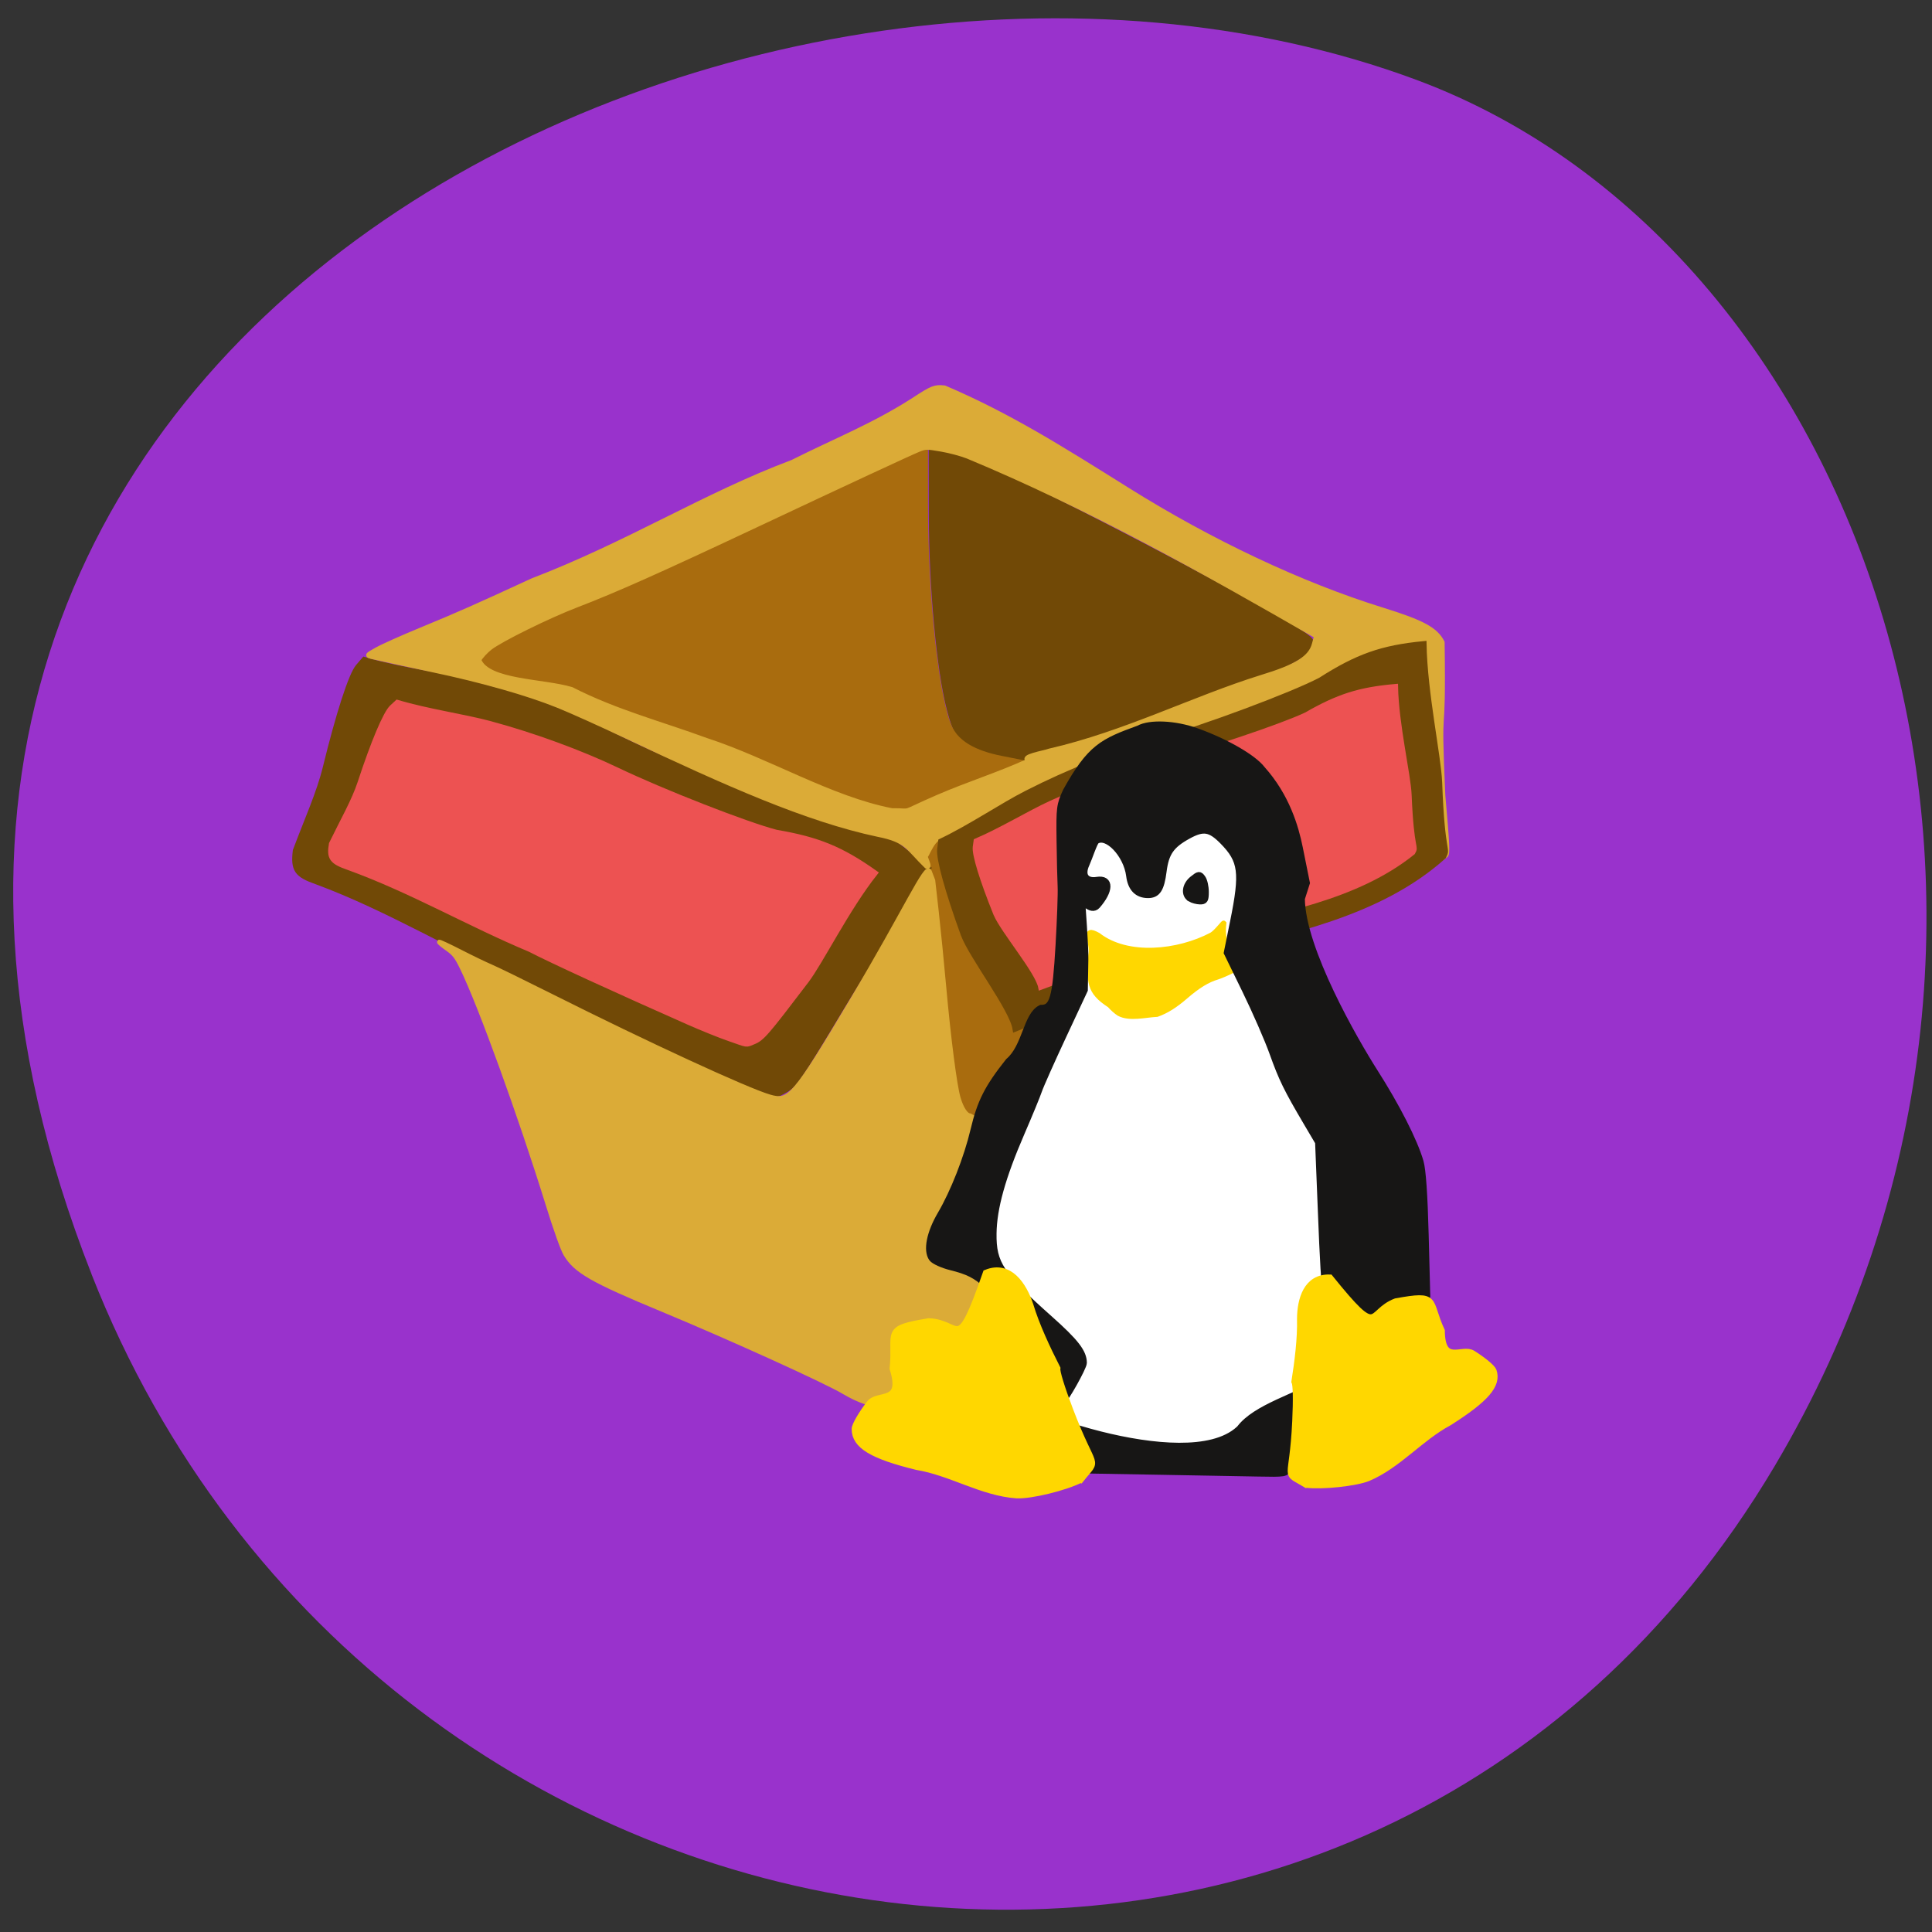 <svg xmlns="http://www.w3.org/2000/svg" viewBox="0 0 256 256"><rect x="0" y="0" width="256" height="256" fill="#333333" stroke="none"/><g fill="#9932cc" color="#000"><path d="m 244.84 882.37 c 49.681 128.5 -89.55 194.42 -176.23 161.67 -60.5 -22.859 -90.65 -113.97 -47.683 -187.62 54.22 -92.93 185.6 -73.16 223.92 25.949 z" transform="matrix(-0.996 0 0 -0.979 256 1032.69)"/></g><g transform="matrix(0.913 0 0 0.904 12.05 10.722)"><path d="m 129.2 97.44 c -2.431 -1.099 -2.957 -1.835 -3.912 -5.473 -1.46 -5.566 -2.582 -17.815 -2.598 -28.373 l -0.013 -8.54 l 2.699 0.483 c 3.95 0.706 51.05 25.568 51.05 26.947 0 2.359 -36.41 16.41 -42.18 16.277 -1.232 -0.028 -3.504 -0.623 -5.05 -1.321 z" fill="#714906" stroke="#714906" stroke-width="2.179"/><g fill="#a96c0e" stroke="#a96c0e"><path d="m 114.55 108.18 c -3.521 -0.747 -4.795 -1.214 -6.927 -2.54 -1.128 -0.702 -3.244 -1.684 -4.702 -2.184 -1.458 -0.499 -4.688 -1.757 -7.178 -2.794 -2.49 -1.037 -6.095 -2.411 -8.01 -3.053 -1.916 -0.642 -4.423 -1.69 -5.573 -2.331 -1.149 -0.64 -3.187 -1.526 -4.528 -1.969 -1.341 -0.443 -3.216 -1.206 -4.167 -1.695 -0.951 -0.489 -2.949 -1.188 -4.44 -1.554 -1.491 -0.366 -3.618 -1.135 -4.726 -1.709 -1.108 -0.574 -3.303 -1.328 -4.877 -1.676 -1.574 -0.347 -2.862 -0.813 -2.862 -1.034 0 -0.819 2.72 -3.094 4.552 -3.807 1.04 -0.405 2.753 -1.271 3.807 -1.924 1.054 -0.654 3.483 -1.706 5.398 -2.338 3.976 -1.313 13.472 -5.63 33.451 -15.207 7.654 -3.669 14.661 -6.975 15.571 -7.345 l 1.654 -0.674 l 0.001 7.597 c 0.003 14.183 1.646 29.19 3.624 33.09 1.094 2.159 3.552 3.603 7.459 4.381 l 2.203 0.439 l -6.847 2.601 c -3.766 1.431 -7.145 2.878 -7.51 3.217 -0.365 0.339 -0.854 1.157 -1.086 1.817 -0.481 1.364 -0.83 1.42 -4.288 0.687 z" stroke-width="0.981"/><path d="m 126.03 147.29 c -0.64 -3.597 -1.417 -10.373 -1.727 -15.05 -0.291 -4.393 -2.878 -12.969 -3.246 -14.978 -0.27 -1.477 -0.773 -6.878 0.043 -7.099 1.101 -0.299 3.722 3.579 4.613 8.72 0.876 5.057 4.849 9.79 5.834 11.165 1.194 1.886 1.867 5.217 3.105 6.795 2.273 2.879 2.967 4.173 2.464 6.636 -1.637 3.275 -3.958 4.563 -5.911 8.05 -0.482 0.88 -0.913 2.664 -0.957 2.664 -2.17 -1.918 -3.781 -4.518 -4.217 -6.897 z" stroke-width="1.01"/></g><path d="m 96.55 147.42 c -1.547 -0.556 -4.552 -1.818 -6.679 -2.804 -11.907 -5.52 -23.24 -11 -26.674 -12.897 -10.294 -4.494 -19.858 -10.493 -30.447 -14.448 -2.805 -0.992 -3.273 -1.689 -2.965 -4.418 1.712 -4.604 3.439 -8.442 4.332 -12.1 1.926 -7.956 3.755 -13.664 4.754 -14.84 l 0.828 -0.975 c 5.185 1.545 10.986 2.196 15.431 3.381 0.547 0.211 2.771 0.844 4.94 1.406 4.246 1.101 10.264 3.532 16.231 6.558 7.597 3.852 21.743 9.596 26.752 10.862 1.643 0.415 3.621 1.01 4.394 1.317 6.774 -0.307 13.246 7.16 13.797 7.228 -4.747 7.636 -9.832 15.784 -12.299 19.944 -6.356 10.684 -6.938 11.539 -8.353 12.28 -1.233 0.646 -0.698 0.711 -4.04 -0.492 z" fill="#714906" stroke="#714906" stroke-width="0.983"/><path d="m 154.77 203.8 l -10.556 -0.187 l -0.293 -1.071 c -0.39 -1.426 -0.488 -4.76 -0.15 -5.091 0.148 -0.145 3.663 -0.268 7.81 -0.273 8.842 -0.012 9.321 -0.126 16.346 -3.905 4.835 -2.601 5.833 -2.824 6.203 -1.385 0.264 1.028 -0.102 10.15 -0.459 11.457 -0.213 0.778 -0.345 0.801 -4.282 0.722 -2.234 -0.044 -8.813 -0.165 -14.618 -0.268 z" fill="#171615" stroke="#171615"/><path d="m 136.26 140.17 c -1.975 -8.14 -5.435 -8.276 -10.434 -21.16 -1.344 -3.664 -0.279 -2.029 -2.204 -6.718 -1.248 -3.04 -2.757 1.203 -2.98 1.322 -0.283 0.151 0.799 1.732 0.071 1.484 -2.654 -2.533 -2.686 -3.589 -6.792 -4.38 c -9.903 -2.071 -21.02 -6.926 -35.21 -13.535 -3.474 -1.618 -7.729 -3.502 -9.456 -4.186 -4.325 -1.713 -10.615 -3.472 -17.582 -4.919 -3.23 -0.671 -6.621 -1.395 -7.535 -1.61 c -1.815 -0.384 -1.818 -0.304 -0.222 -1.193 0.792 -0.441 3.585 -1.671 6.205 -2.732 5.109 -2.069 7.694 -3.194 15.514 -6.752 13.5 -5.097 24.09 -11.764 36.35 -16.296 6.03 -2.98 11.36 -5.03 16.954 -8.573 2.571 -1.656 2.927 -1.793 4.289 -1.652 8.997 3.791 16.12 8.212 25.544 14.02 11.641 7.188 24.322 13.07 35.62 16.519 5.621 1.716 7.466 2.702 8.384 4.478 0.237 15.549 -0.589 6.114 0.099 21.05 0.611 6.824 0.667 7.978 0.399 8.239 -0.432 0.421 -4.947 3.107 -7.626 4.537 -2.839 3.02 -7.572 1.232 -10.01 3.698 -18.713 5.685 -27.07 11.11 -35.973 15.719 -1.505 1.016 -2.598 1.428 -3.08 2.88 -0.5 1.669 -0.424 1.255 -0.318 -0.235 z m -13.919 -34.639 c 4.374 -1.857 8.349 -3.039 12.66 -4.977 -1.331 -0.53 2.118 -1.07 2.884 -1.351 10.552 -2.386 20.11 -7.214 29.57 -10.114 4.978 -1.488 6.89 -2.669 7.404 -4.574 l 0.291 -1.082 c -15.704 -8.91 -31.916 -17.861 -48.678 -24.706 c -0.853 -0.337 -2.517 -0.777 -3.698 -0.976 -2.063 -0.349 -2.188 -0.346 -3.214 0.063 -1.133 0.452 -10.207 4.604 -22.48 10.288 -13.763 6.373 -19.839 9.04 -25.24 11.08 -3.925 1.481 -10.571 4.705 -12.08 5.859 -0.609 0.467 -1.307 1.216 -1.55 1.666 1.194 3.042 8.983 2.858 12.931 4.03 6.085 3.078 12.558 4.737 18.806 7 8.722 2.8 17.39 8.04 25.926 9.664 3.208 -0.035 0.712 0.586 6.465 -1.871 z" transform="matrix(1.039 0 0 1.066 -4.153 -7.556)" fill="#dbab37" stroke="#dbab37" stroke-width="0.616"/><path d="m 161.46 127.81 c -9.355 3.261 -17.977 7.321 -27.29 11.11 -0.468 -2.942 -6.283 -10.547 -7.505 -13.792 -2.279 -6.336 -3.599 -11.15 -3.429 -12.517 l 0.14 -1.133 c 4.383 -2.11 8.793 -5.173 12.487 -7.07 6.02 -3.098 12.909 -5.866 18.655 -7.539 7.149 -2.058 19.808 -6.821 23.938 -9.01 5.341 -3.445 8.884 -4.731 14.961 -5.323 0.126 7.231 2.124 16.496 2.268 20.326 0.389 10.774 1.274 9.463 0.61 10.796 -9.478 8.549 -22.544 10.99 -34.83 14.15 z" fill="#714906" stroke="#714906" stroke-width="0.844"/><path d="m 161.57 124.18 c -8.135 2.553 -15.632 5.731 -23.735 8.697 -0.407 -2.303 -5.464 -8.256 -6.526 -10.797 -1.982 -4.96 -3.129 -8.729 -2.982 -9.798 l 0.122 -0.887 c 3.811 -1.652 7.647 -4.049 10.858 -5.537 5.234 -2.425 11.225 -4.592 16.222 -5.902 6.217 -1.611 17.225 -5.339 20.816 -7.05 4.645 -2.697 7.725 -3.704 13.01 -4.167 0.109 5.661 1.847 12.914 1.972 15.912 0.339 8.435 1.108 7.408 0.531 8.451 -8.242 6.693 -19.604 8.604 -30.29 11.08 z" fill="#ed5252" stroke="#ed5252" stroke-width="0.696"/><path d="m 131.19 190.47 c -4.116 -9.612 -2.113 -26.966 6.629 -43.894 11.03 -21.357 -0.262 -38.15 17.976 -39.06 11.141 -0.559 10.776 7.727 13.41 22.525 1.231 6.914 20.371 31.477 20.364 41.38 -0.014 19.722 -18.379 18.532 -23.652 25.404 -6.791 6.352 -32.749 -2.758 -34.727 -6.352 z" fill="#fff" stroke="#fff" stroke-width="1.198"/><path d="m 159.57 119.84 c -0.916 -0.548 -0.749 -1.952 0.337 -2.829 0.894 -0.722 0.971 -0.729 1.393 -0.136 0.246 0.345 0.447 1.241 0.447 1.99 0 1.177 -0.106 1.36 -0.784 1.351 -0.431 -0.006 -1.058 -0.175 -1.393 -0.375 z" fill="#171615" stroke="#171615" stroke-width="0.981"/><path d="m 109.18 187.36 c -2.588 -1.517 -15.926 -7.475 -25.375 -11.335 -9.821 -4.01 -12.07 -5.278 -13.498 -7.602 -0.406 -0.66 -1.388 -3.363 -2.473 -6.808 -3.849 -12.218 -9.452 -27.432 -11.988 -32.55 -0.779 -1.572 -1.103 -1.983 -2.105 -2.673 -0.651 -0.449 -1.144 -0.856 -1.094 -0.906 0.05 -0.05 1.371 0.556 2.937 1.347 1.565 0.79 3.494 1.707 4.287 2.037 0.792 0.33 4.632 2.177 8.532 4.104 13.229 6.536 27.18 12.87 30.362 13.786 2.824 0.812 3.41 0.138 11.521 -13.241 7.596 -12.531 10.397 -18.885 10.851 -17.726 l 0.487 1.245 l 0.487 4.252 c 0.268 2.338 0.738 6.994 1.044 10.346 0.648 7.098 1.502 13.604 2.01 15.312 0.432 1.455 1.081 2.418 1.631 2.418 1.202 0.625 1.897 1.431 2.906 2.399 l -0.821 2.734 c 1.92 14.08 1.362 20.476 0.141 24.861 -4.02 8.04 -11.406 13.03 -19.841 8 z" transform="matrix(1.039 0 0 1.066 -4.153 -7.556)" fill="#dbab37" stroke="#dbab37" stroke-width="0.616"/><path d="m 149.23 136.7 c -0.378 -0.232 -0.996 -0.784 -1.374 -1.227 -3.121 -2.023 -2.913 -3.493 -2.746 -7.258 0.436 -1.997 -1.376 -4.335 1.055 -2.999 4.276 3.36 11.641 2.555 16.48 -0.03 0.631 -0.337 1.711 -1.806 1.763 -1.734 -0.336 2.862 0.708 3.939 1.497 6.485 1.568 -0.277 -1.751 1.202 -2.401 1.398 -1.47 0.443 -2.846 1.29 -4.641 2.856 -1.543 1.346 -2.761 2.118 -4.138 2.62 -1.688 0.083 -3.978 0.701 -5.495 -0.11 z" fill="#ffd700" stroke="#ffd700" stroke-width="0.755"/><path d="m 136.42 185.95 c -5.817 -9.749 -6.995 -10.984 -11.57 -12.134 -1.246 -0.313 -2.483 -0.881 -2.749 -1.262 -0.806 -1.156 -0.302 -3.697 1.267 -6.393 1.888 -3.244 3.844 -8.279 4.798 -12.35 0.967 -4.125 2 -6.191 5.05 -10.08 2.487 -2.123 2.589 -6.777 4.686 -7.782 1.757 0 2.163 -1.441 2.614 -9.27 0.217 -3.762 0.353 -7.626 0.302 -8.587 -0.05 -0.961 -0.121 -4.02 -0.157 -6.793 -0.062 -4.773 -0.013 -5.162 0.909 -7.182 3.515 -6.405 5.311 -7.215 10.508 -9.125 1.612 -0.906 5.257 -0.736 8.372 0.391 4.222 1.527 8.23 3.861 9.478 5.52 3.533 3.987 4.827 8.484 5.431 11.506 l 1.026 5.148 l -0.728 2.305 c 0.079 7.467 7.714 20.822 10.598 25.404 3.207 5.07 5.769 10.156 6.633 13.171 0.338 1.179 0.586 4.766 0.739 10.707 l 0.23 8.933 c -3.689 3.25 -8.669 6.796 -11.935 4.463 -2.687 -2.096 -2.767 -2.502 -3.338 -16.894 l -0.401 -10.09 l -1.701 -2.911 c -2.85 -4.878 -3.596 -6.418 -4.923 -10.172 -0.702 -1.985 -2.479 -6.102 -3.95 -9.149 l -2.675 -5.541 l 0.914 -4.553 c 1.449 -7.215 1.219 -8.98 -1.535 -11.807 -1.849 -1.898 -2.871 -2.062 -5.109 -0.822 -2.478 1.374 -3.269 2.525 -3.613 5.264 -0.322 2.559 -0.855 3.394 -2.167 3.394 -1.528 0 -2.436 -0.943 -2.663 -2.767 -0.392 -3.151 -3.271 -6.195 -4.869 -5.15 -0.336 0.22 -1.095 2.611 -1.467 3.415 -0.849 1.839 0.113 2.673 1.553 2.433 2.033 -0.339 1.861 1.543 0.029 3.654 -0.895 1.031 -2.185 -1.026 -2.204 -0.536 -0.02 0.49 0.472 6.157 0.431 8.56 l -0.073 4.369 l -3.097 6.695 c -1.703 3.682 -3.301 7.306 -3.549 8.05 -0.249 0.747 -1.392 3.552 -2.54 6.232 -2.756 6.432 -4.02 11 -4.062 14.731 -0.055 4.418 1.071 6.145 8.151 12.502 3.798 3.41 4.956 4.92 4.956 6.456 0 0.618 -2.703 5.498 -3.045 5.498 -0.056 0 -2.105 -3.356 -4.552 -7.457 z" fill="#171615" stroke="#171615" stroke-width="1.04"/><g fill="#ffd700" stroke="#ffd700"><path d="m 143.59 204.95 c 2.657 -3.378 1.944 -0.735 -1.596 -10.167 -1.24 -3.31 -1.922 -5.559 -1.847 -6.085 -1.424 -2.827 -3.03 -6.272 -3.91 -9.249 -0.964 -2.915 -2.978 -6.01 -6.26 -4.677 -4.261 12.355 -3.686 7.278 -8.386 7.135 -6.595 1.093 -4.596 1.391 -5.133 6.838 1.669 5.37 -2.198 3.61 -3.373 5.14 -1.175 1.53 -2.137 3.2 -2.137 3.71 -0.004 2.36 2.445 3.858 8.934 5.465 4.955 0.821 9.48 3.818 14.476 4.16 2.037 0.101 6.992 -1.118 9.231 -2.271 z" stroke-width="1.085"/><path d="m 176.38 205.71 c -3.366 -2.067 -1.957 -0.019 -1.53 -9.249 0.148 -3.238 0.104 -5.388 -0.117 -5.817 0.453 -2.881 0.886 -6.349 0.811 -9.189 0.016 -2.811 0.92 -6.106 4.25 -5.998 7.419 9.282 5.425 5.097 9.597 3.491 6.231 -1.141 4.525 -0.254 6.594 4.262 0.068 5.146 3.02 2.411 4.521 3.357 1.499 0.946 2.848 2.078 2.997 2.516 0.691 2.028 -1.068 4.09 -6.418 7.52 -4.203 2.269 -7.387 6.276 -11.767 8.146 -1.797 0.73 -6.594 1.245 -8.937 0.96 z" stroke-width="1.01"/></g><path d="m 92.57 140.33 c -1.342 -0.476 -3.946 -1.536 -5.785 -2.357 -10.298 -4.595 -20.1 -9.14 -23.05 -10.694 -8.911 -3.762 -17.14 -8.634 -26.323 -12 -2.435 -0.85 -2.826 -1.393 -2.474 -3.441 1.639 -3.412 3.269 -6.246 4.161 -8.976 1.926 -5.934 3.7 -10.176 4.612 -11.03 l 0.756 -0.706 c 4.51 1.353 9.587 2.053 13.457 3.107 6.308 1.717 13.08 4.23 18.364 6.773 6.56 3.181 18.819 8.03 23.18 9.161 5.997 1.034 9.401 2.422 14.312 5.94 -4.061 5.17 -7.881 12.983 -9.973 15.77 -5.898 7.833 -6.434 8.457 -7.699 8.966 -1.102 0.443 -0.634 0.511 -3.536 -0.517 z" fill="#ed5252" stroke="#ed5252" stroke-width="0.801"/></g></svg>